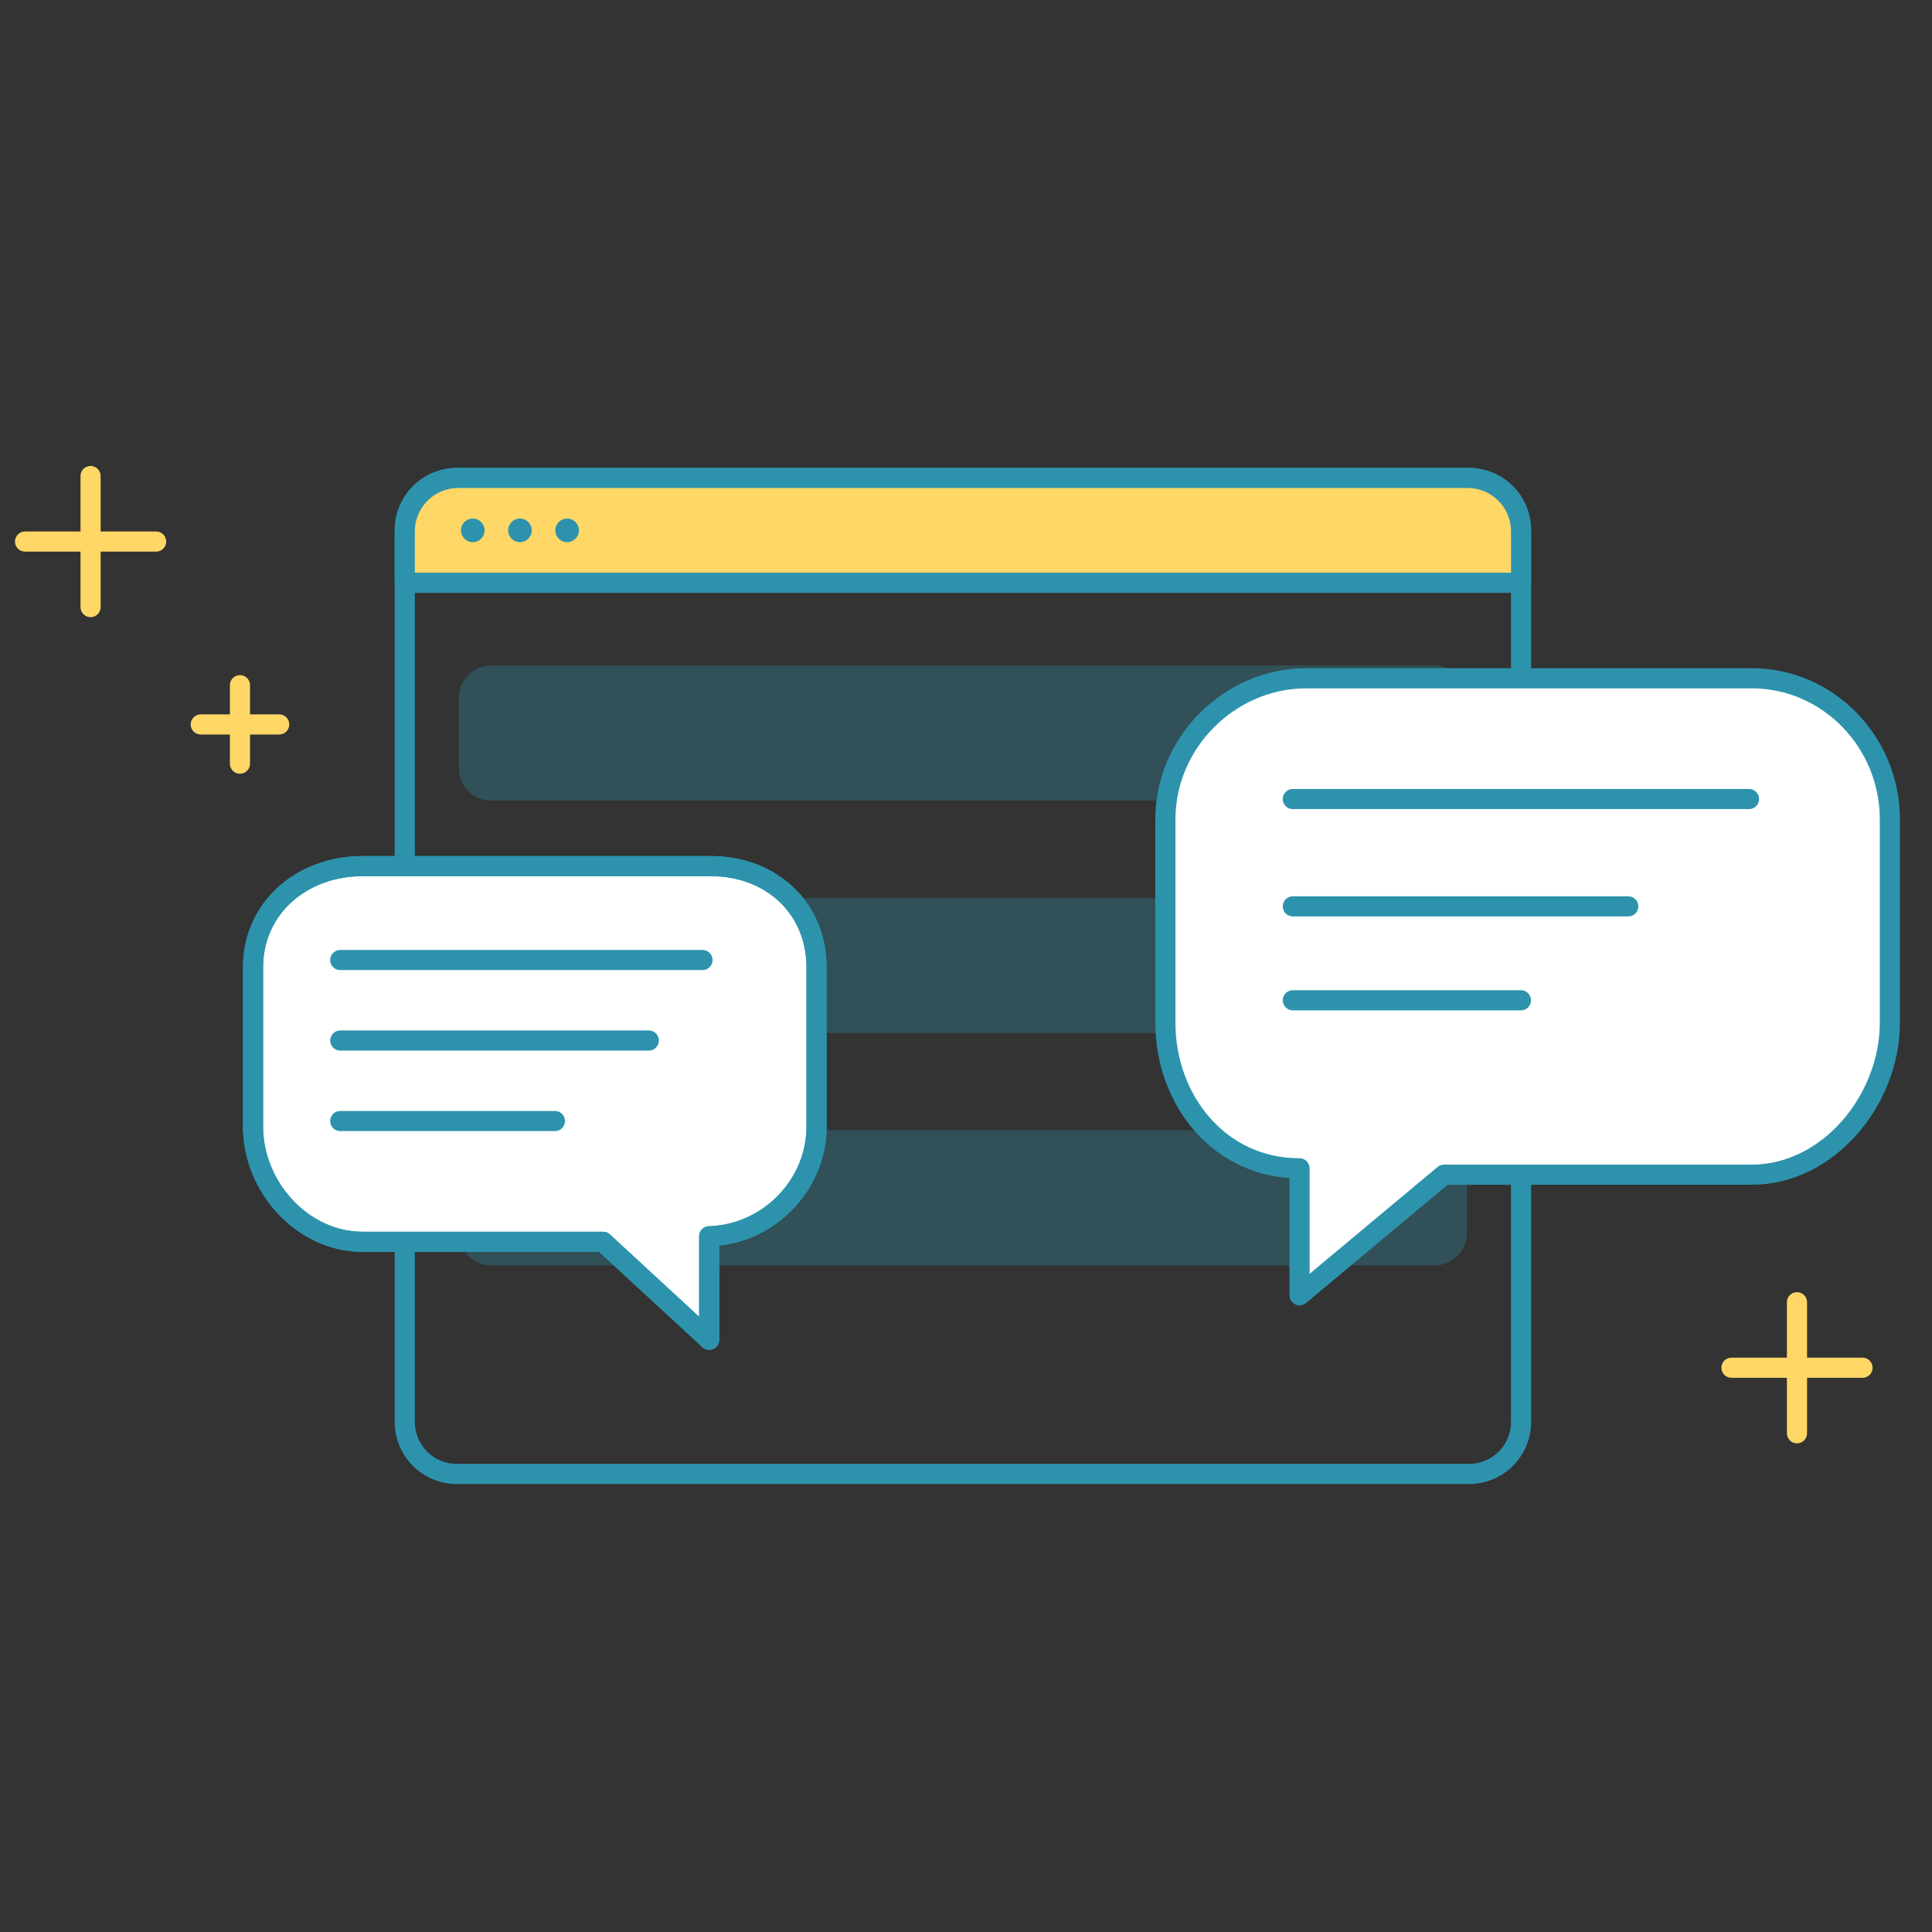 <svg viewBox="0 0 144 144" xmlns="http://www.w3.org/2000/svg" stroke-width="1.5">
  <rect x="0" y="0" width="144" height="144" fill="#333333" stroke="none"/>
  <path d="M30.169 64.158v-24.67a3.876 3.876 0 013.865-3.865h75.472a3.876 3.876 0 013.865 3.865v11.125M113.371 87.08v18.913a3.876 3.876 0 01-3.865 3.865H34.034a3.876 3.876 0 01-3.865-3.865V92.289" fill="none" stroke="#2d93ad" stroke-linecap="round" stroke-linejoin="round" stroke-miterlimit="10"/>
  <path d="M30.169 43.436V39.6a3.988 3.988 0 013.977-3.977h75.25a3.988 3.988 0 013.977 3.977v3.836H30.169z" fill="#fed766" />
  <path d="M30.169 43.436V39.6a3.988 3.988 0 013.977-3.977h75.25a3.988 3.988 0 013.977 3.977v3.836H30.169z" fill="none" stroke="#2d93ad" stroke-linecap="round" stroke-linejoin="round" stroke-miterlimit="10"/>
  <circle cx="35.238" cy="39.53" fill="#2d93ad" r=".88"/>
  <circle cx="38.754" cy="39.53" fill="#2d93ad" r=".88"/>
  <path d="M106.926 59.673H36.614a2.425 2.425 0 01-2.417-2.417v-5.238a2.425 2.425 0 012.417-2.417h70.311a2.425 2.425 0 012.417 2.417v5.238a2.424 2.424 0 01-2.416 2.417zM106.926 76.994H36.614a2.425 2.425 0 01-2.417-2.417v-5.238a2.425 2.425 0 012.417-2.417h70.311a2.424 2.424 0 012.417 2.417v5.238a2.423 2.423 0 01-2.416 2.417zM106.926 94.316H36.614a2.425 2.425 0 01-2.417-2.417v-5.238a2.425 2.425 0 012.417-2.417h70.311a2.425 2.425 0 012.417 2.417V91.9a2.423 2.423 0 01-2.416 2.416z" fill="#2d93ad" opacity=".3"/>
  <circle cx="42.27" cy="39.53" fill="#2d93ad" r=".88"/>
  <path d="M130.558 50.555H97.374c-5.731 0-10.514 4.785-10.514 10.515v15.158c0 5.731 4 10.852 10 10.852h0v9.465l10.769-8.99h22.929c5.731 0 10.302-5.597 10.302-11.327V61.07c0-5.73-4.571-10.515-10.302-10.515zM27.017 64.555h25.952c4.482 0 7.891 3.079 7.891 7.561V83.97c0 4.291-3.451 7.859-7.648 8.155.001.02-.352.02-.352.02v7.714l-7.912-7.304H27.017c-4.482 0-8.157-4.103-8.157-8.585V72.116c0-4.482 3.675-7.561 8.157-7.561z" fill="#fff" stroke="#2d93ad" stroke-linecap="round" stroke-linejoin="round" stroke-miterlimit="10"/>
  <path d="M27.017 64.555h25.952c4.482 0 7.891 3.079 7.891 7.561V83.97c0 4.291-3.451 7.859-7.648 8.155.001.02-.352.02-.352.02v7.714l-7.912-7.304H27.017c-4.482 0-8.157-4.103-8.157-8.585V72.116c0-4.482 3.675-7.561 8.157-7.561z" fill="none" stroke="#2d93ad" stroke-linecap="round" stroke-linejoin="round" stroke-miterlimit="10"/>
  <path fill="#fff" stroke="#2d93ad" stroke-linecap="round" stroke-linejoin="round" stroke-miterlimit="10" d="M25.36 71.555h27M25.36 77.555h23M25.36 83.555h16M96.36 59.555h34M96.36 67.555h25M96.36 74.555h17"/>
  <g fill="none" stroke="#fed766" stroke-linecap="round" stroke-linejoin="round" stroke-miterlimit="10">
    <path d="M6.751 35.481v9.767M1.868 40.364h9.767"/>
  </g>
  <g fill="none" stroke="#fed766" stroke-linecap="round" stroke-linejoin="round" stroke-miterlimit="10">
    <path d="M17.886 51.071v5.847M14.963 53.995h5.847"/>
  </g>
  <g fill="none" stroke="#fed766" stroke-linecap="round" stroke-linejoin="round" stroke-miterlimit="10">
    <path d="M133.937 97.06v9.767M129.054 101.943h9.767"/>
  </g>
</svg>